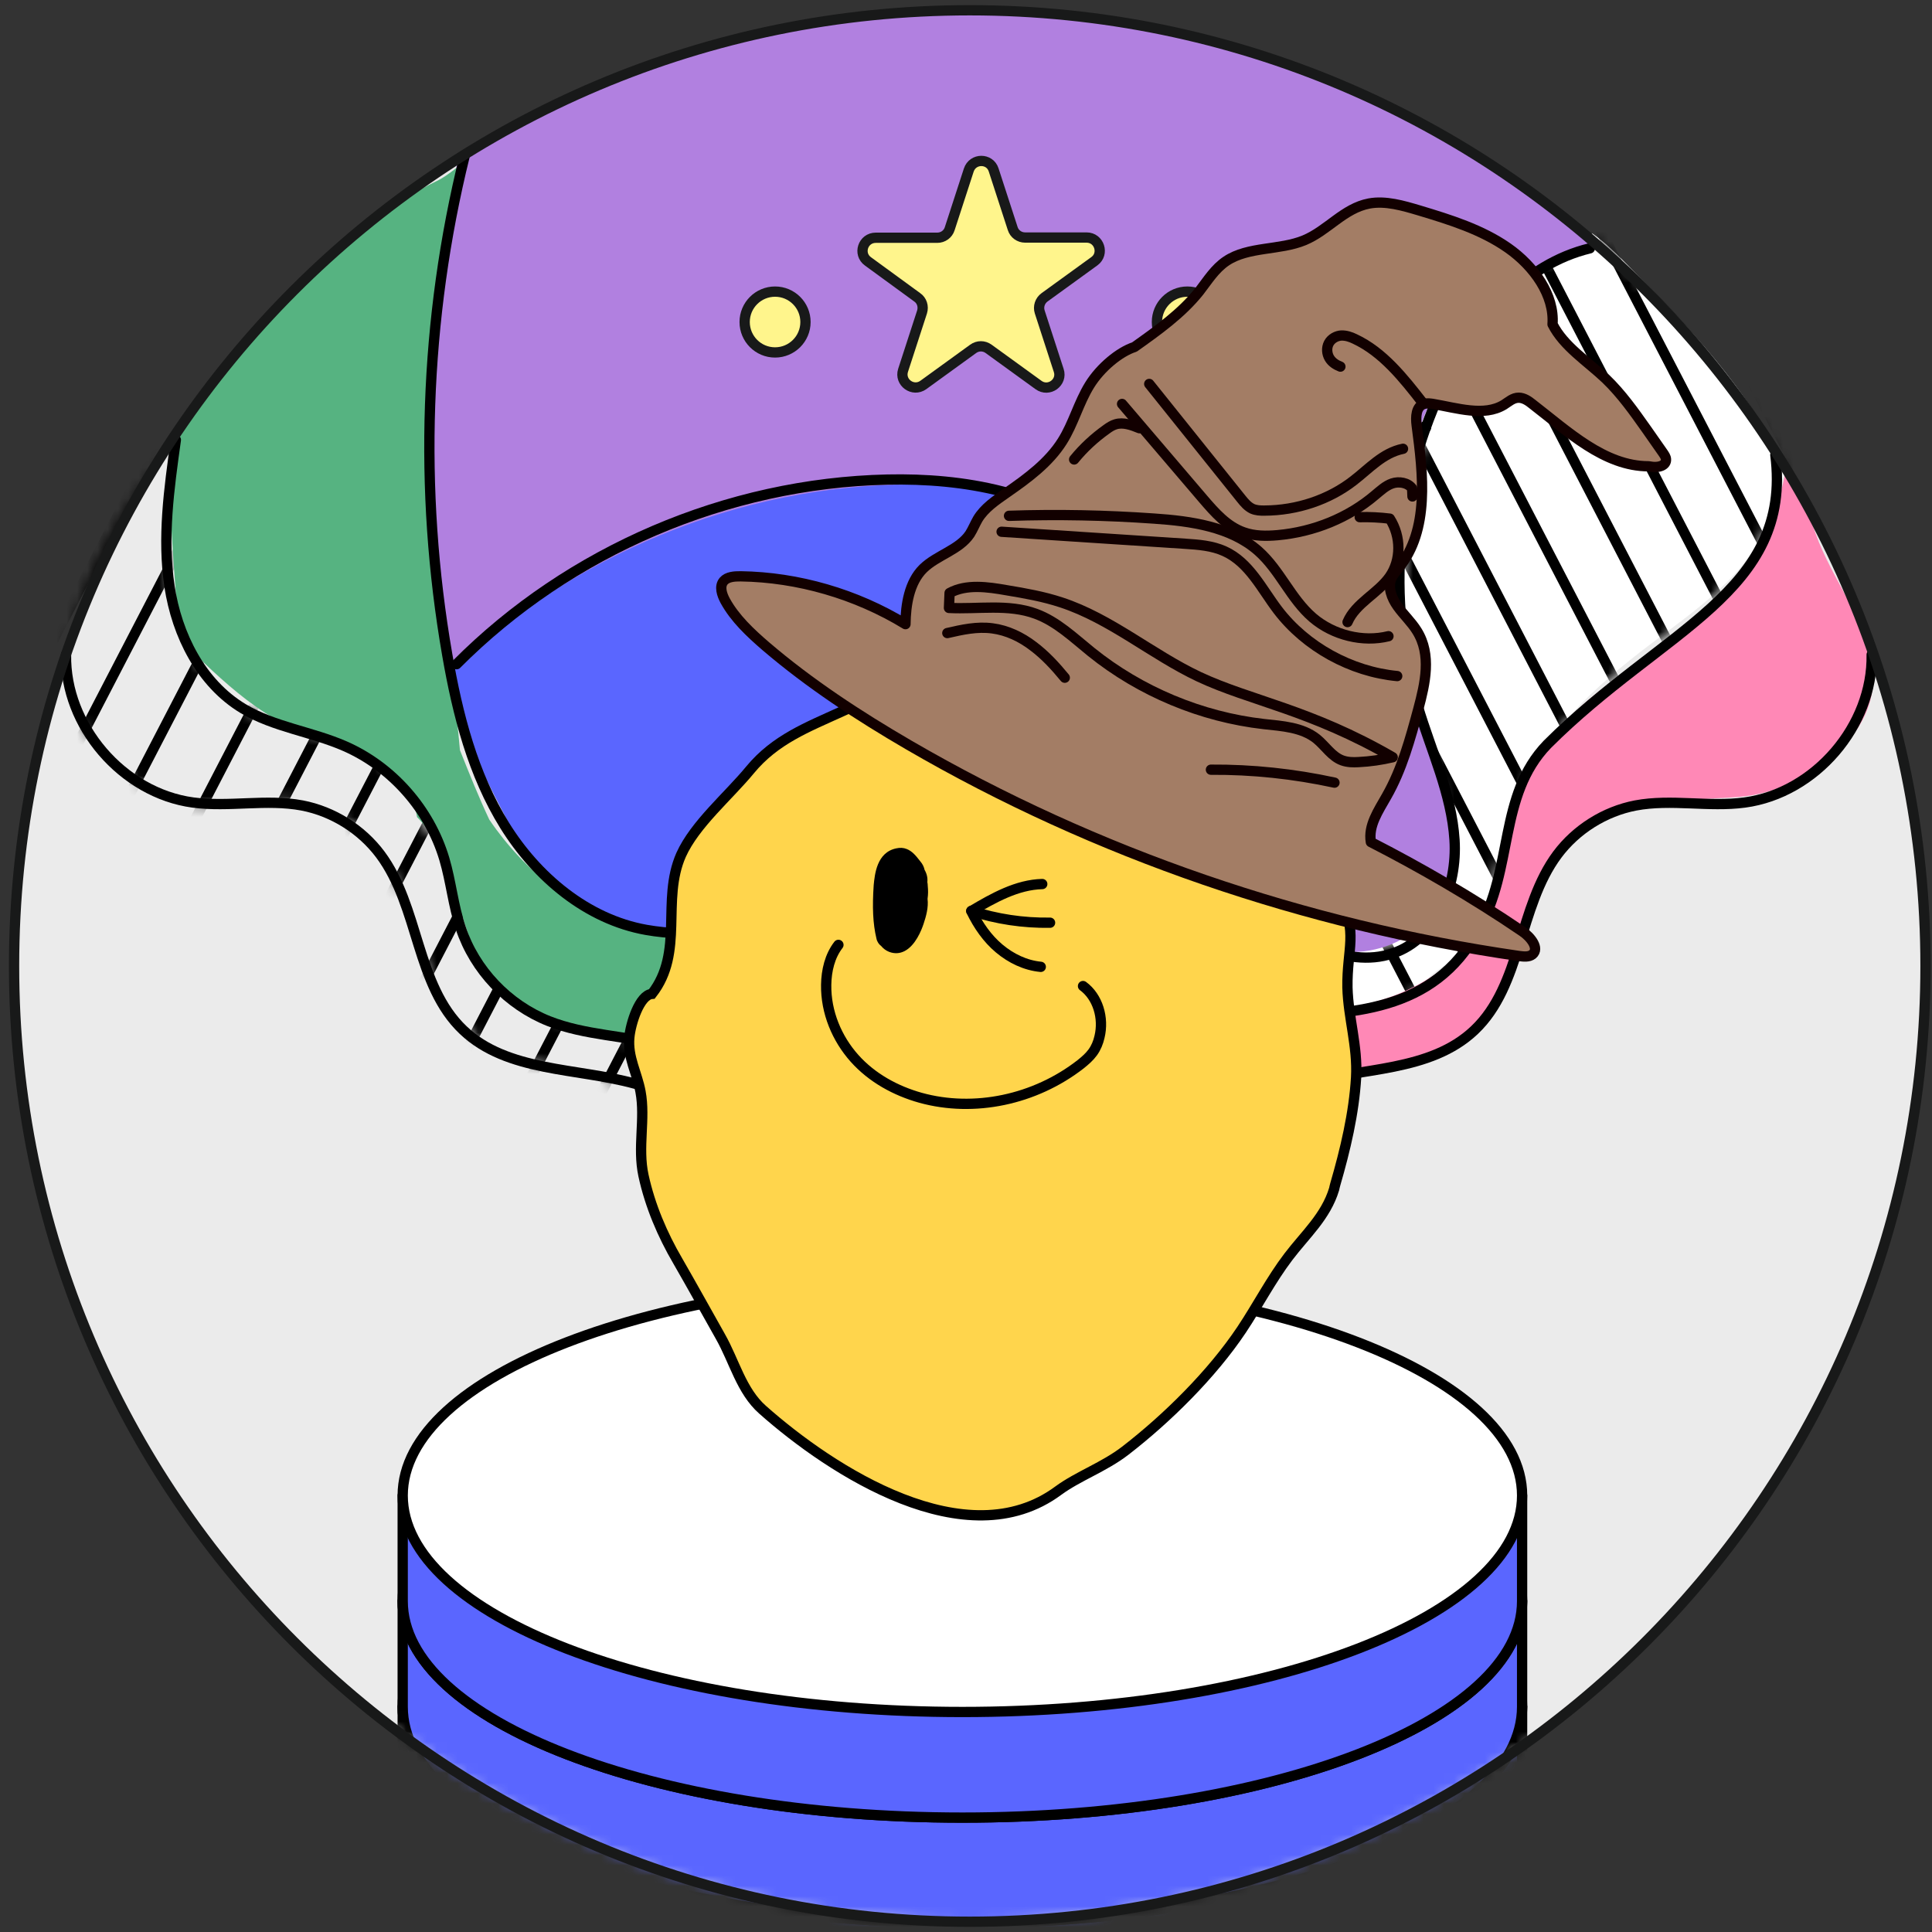 <svg width="188" height="188" viewBox="0 0 188 188" fill="none" xmlns="http://www.w3.org/2000/svg">
<rect x="0" y="0" width="188" height="188" fill="#333333" stroke="none"/>
<path d="M94 187C145.363 187 187 145.362 187 94C187 42.638 145.363 1 94 1C42.638 1 1 42.638 1 94C1 145.362 42.638 187 94 187Z" fill="#EBEBEB"/>
<path d="M118.909 33.905C120.544 33.905 121.869 32.58 121.869 30.945C121.869 29.311 120.544 27.986 118.909 27.986C117.275 27.986 115.95 29.311 115.95 30.945C115.95 32.58 117.275 33.905 118.909 33.905Z" fill="#FFF58C" stroke="#181919" stroke-miterlimit="10" stroke-linecap="round" stroke-linejoin="round"/>
<path d="M78.791 33.905C80.425 33.905 81.75 32.58 81.75 30.945C81.75 29.311 80.425 27.986 78.791 27.986C77.156 27.986 75.831 29.311 75.831 30.945C75.831 32.58 77.156 33.905 78.791 33.905Z" fill="#FFF58C" stroke="#181919" stroke-miterlimit="10" stroke-linecap="round" stroke-linejoin="round"/>
<path d="M100.063 16.168L101.912 21.861C102.077 22.395 102.57 22.744 103.125 22.744H109.106C110.339 22.744 110.853 24.327 109.866 25.046L105.016 28.561C104.564 28.89 104.379 29.465 104.543 29.979L106.393 35.672C106.783 36.843 105.427 37.83 104.42 37.09L99.569 33.576C99.117 33.247 98.521 33.247 98.069 33.576L93.219 37.09C92.212 37.809 90.876 36.843 91.246 35.672L93.095 29.979C93.26 29.445 93.075 28.869 92.623 28.561L87.772 25.046C86.765 24.327 87.279 22.744 88.533 22.744H94.513C95.068 22.744 95.562 22.395 95.726 21.861L97.576 16.168C98.028 14.976 99.693 14.976 100.063 16.168Z" fill="#FFF58C" stroke="#181919" stroke-miterlimit="10" stroke-linecap="round" stroke-linejoin="round"/>
<path d="M118.909 33.905C120.544 33.905 121.869 32.58 121.869 30.945C121.869 29.311 120.544 27.986 118.909 27.986C117.275 27.986 115.95 29.311 115.95 30.945C115.95 32.58 117.275 33.905 118.909 33.905Z" fill="#FFF58C" stroke="#181919" stroke-miterlimit="10" stroke-linecap="round" stroke-linejoin="round"/>
<path d="M78.791 33.905C80.425 33.905 81.75 32.58 81.75 30.945C81.75 29.311 80.425 27.986 78.791 27.986C77.156 27.986 75.831 29.311 75.831 30.945C75.831 32.58 77.156 33.905 78.791 33.905Z" fill="#FFF58C" stroke="#181919" stroke-miterlimit="10" stroke-linecap="round" stroke-linejoin="round"/>
<path d="M100.063 16.168L101.912 21.861C102.077 22.395 102.57 22.744 103.125 22.744H109.106C110.339 22.744 110.853 24.327 109.866 25.046L105.016 28.561C104.564 28.89 104.379 29.465 104.543 29.979L106.393 35.672C106.783 36.843 105.427 37.83 104.42 37.09L99.569 33.576C99.117 33.247 98.521 33.247 98.069 33.576L93.219 37.09C92.212 37.809 90.876 36.843 91.246 35.672L93.095 29.979C93.26 29.445 93.075 28.869 92.623 28.561L87.772 25.046C86.765 24.327 87.279 22.744 88.533 22.744H94.513C95.068 22.744 95.562 22.395 95.726 21.861L97.576 16.168C98.028 14.976 99.693 14.976 100.063 16.168Z" fill="#FFF58C" stroke="#181919" stroke-miterlimit="10" stroke-linecap="round" stroke-linejoin="round"/>
<mask id="mask0_645_3661" style="mask-type:luminance" maskUnits="userSpaceOnUse" x="6" y="43" width="72" height="73">
<path d="M75.502 115.333C75.235 114.45 74.475 113.833 73.755 113.258C72.686 112.394 71.618 111.552 70.549 110.689C69.295 109.682 68.042 108.674 66.644 107.873C61.855 105.078 56.059 104.811 50.798 103.064C49.092 102.488 47.427 101.769 46.03 100.638C43.214 98.398 41.734 94.884 40.583 91.472C39.432 88.06 38.446 84.484 36.247 81.627C34.192 80.189 32.198 78.709 29.855 78.133C25.909 77.168 21.716 78.956 17.75 78.072C16.681 77.825 15.633 77.373 14.626 76.818C10.063 74.331 6.507 69.707 6.014 64.528C7.884 56.615 11.584 49.257 16.722 43.688C16.27 48.394 15.797 53.162 16.722 57.807C17.647 62.431 20.134 66.994 24.285 69.234C28.642 71.598 34.418 71.331 37.829 74.907C38.651 75.77 39.248 76.777 39.864 77.805C41.714 80.908 43.584 84.032 44.858 87.403C45.639 89.478 46.215 91.678 47.366 93.568C48.804 95.953 51.147 97.802 53.922 98.624C55.093 100.31 57.395 100.68 59.43 100.926C62.533 101.296 65.699 101.748 68.494 103.187C70.611 104.276 72.399 105.9 74.063 107.585C75.235 108.757 77.783 111.244 77.927 112.949C78.03 113.956 76.365 113.956 75.502 115.333Z" fill="white"/>
</mask>
<g mask="url(#mask0_645_3661)">
<path d="M6.179 1.575L-20.622 53.285" stroke="black" stroke-miterlimit="10"/>
<path d="M10.618 7.7L-16.183 59.41" stroke="black" stroke-miterlimit="10"/>
<path d="M15.057 13.845L-11.743 65.535" stroke="black" stroke-miterlimit="10"/>
<path d="M19.497 19.97L-7.304 71.68" stroke="black" stroke-miterlimit="10"/>
<path d="M23.936 26.095L-2.865 77.805" stroke="black" stroke-miterlimit="10"/>
<path d="M28.376 32.219L1.575 83.929" stroke="black" stroke-miterlimit="10"/>
<path d="M32.815 38.364L6.014 90.054" stroke="black" stroke-miterlimit="10"/>
<path d="M37.254 44.489L10.454 96.199" stroke="black" stroke-miterlimit="10"/>
<path d="M41.693 50.614L14.893 102.324" stroke="black" stroke-miterlimit="10"/>
<path d="M46.133 56.738L19.311 108.448" stroke="black" stroke-miterlimit="10"/>
<path d="M50.572 62.883L23.751 114.573" stroke="black" stroke-miterlimit="10"/>
<path d="M55.011 69.008L28.19 120.718" stroke="black" stroke-miterlimit="10"/>
<path d="M59.45 75.133L32.629 126.843" stroke="black" stroke-miterlimit="10"/>
<path d="M63.89 81.278L37.069 132.967" stroke="black" stroke-miterlimit="10"/>
<path d="M68.329 87.403L41.508 139.113" stroke="black" stroke-miterlimit="10"/>
<path d="M72.769 93.527L45.948 145.237" stroke="black" stroke-miterlimit="10"/>
<path d="M77.208 99.652L50.387 151.362" stroke="black" stroke-miterlimit="10"/>
<path d="M81.647 105.797L54.827 157.486" stroke="black" stroke-miterlimit="10"/>
<path d="M86.066 111.922L59.266 163.632" stroke="black" stroke-miterlimit="10"/>
</g>
<path d="M140.181 94.206C142.688 92.541 144.148 89.684 145.031 86.827C145.936 83.95 146.367 80.949 147.415 78.134C149.841 71.639 155.225 66.727 160.775 62.555C165.173 59.246 170.023 55.937 172.037 50.819C172.695 49.134 173.003 47.325 173.846 45.743C170.167 37.81 164.268 31.767 158.493 25.91C157.383 24.779 156.253 23.649 154.958 22.724C150.128 24.594 146.203 28.294 143.428 32.569C140.654 36.844 138.907 41.694 137.242 46.524C136.79 47.86 136.317 49.237 136.358 50.655C136.399 52.176 136.995 53.717 136.564 55.176C135.557 60.644 135.947 66.357 138.352 71.228C138.968 72.461 139.708 73.674 139.975 75.01C140.181 76.017 140.14 77.065 140.304 78.093C140.489 79.182 140.921 80.23 141.085 81.34C141.537 84.464 139.708 87.485 137.55 89.807C136.851 90.547 136.112 91.267 135.166 91.678C132.823 92.705 130.172 91.472 127.808 90.465C123.677 88.718 119.197 87.588 114.696 87.773C110.195 87.958 105.694 89.54 102.406 92.603C100.474 94.411 99.035 96.672 97.781 99.015C96.343 101.707 95.13 104.544 94.267 107.894C95.089 107.955 95.952 107.462 96.733 107.75C96.959 107.832 97.144 107.976 97.37 108.037C97.658 108.14 97.966 108.099 98.275 108.099C99.651 108.058 101.049 108.407 102.426 109.641C103.618 106.352 105.756 103.434 108.53 101.317C109.414 100.639 110.38 100.043 111.428 99.632C112.949 99.056 114.614 98.912 116.237 98.789C121.047 98.419 125.856 98.152 130.686 97.967C132.433 97.905 134.221 97.844 135.886 97.268C137.591 96.734 138.701 95.192 140.181 94.206Z" fill="white"/>
<mask id="mask1_645_3661" style="mask-type:luminance" maskUnits="userSpaceOnUse" x="94" y="23" width="80" height="87">
<path d="M140.181 94.493C142.688 92.829 144.148 89.972 145.031 87.115C145.936 84.238 146.367 81.237 147.415 78.421C149.841 71.927 155.225 67.015 160.775 62.842C165.173 59.533 170.023 56.224 172.037 51.107C172.695 49.422 173.003 47.613 173.846 46.031C170.167 38.097 164.268 32.055 158.493 26.197C157.383 25.067 156.253 23.937 154.958 23.012C150.128 24.882 146.203 28.581 143.428 32.856C140.654 37.131 138.907 41.982 137.242 46.812C136.79 48.147 136.317 49.524 136.358 50.943C136.399 52.463 136.995 54.005 136.564 55.464C135.557 60.931 135.947 66.645 138.352 71.516C138.968 72.749 139.708 73.961 139.975 75.297C140.181 76.304 140.14 77.353 140.304 78.38C140.489 79.469 140.921 80.518 141.085 81.627C141.537 84.751 139.708 87.773 137.55 90.095C136.851 90.835 136.112 91.554 135.166 91.965C132.823 92.993 130.172 91.76 127.808 90.753C123.677 89.006 119.197 87.875 114.696 88.06C110.195 88.245 105.694 89.828 102.406 92.89C100.474 94.699 99.035 96.96 97.781 99.302C96.343 101.995 95.13 104.831 94.267 108.181C95.089 108.243 95.952 107.75 96.733 108.037C96.959 108.12 97.144 108.263 97.37 108.325C97.658 108.428 97.966 108.387 98.275 108.387C99.651 108.346 101.049 108.695 102.426 109.928C103.618 106.64 105.756 103.721 108.53 101.604C109.414 100.926 110.38 100.33 111.428 99.919C112.949 99.344 114.614 99.2 116.237 99.076C121.047 98.707 125.856 98.439 130.686 98.254C132.433 98.193 134.221 98.131 135.886 97.556C137.591 97.021 138.701 95.48 140.181 94.493Z" fill="white"/>
</mask>
<g mask="url(#mask1_645_3661)">
<path d="M172.716 0.342L199.516 52.052" stroke="black" stroke-miterlimit="10"/>
<path d="M168.236 5.419L195.057 57.129" stroke="black" stroke-miterlimit="10"/>
<path d="M163.755 10.495L190.576 62.185" stroke="black" stroke-miterlimit="10"/>
<path d="M159.295 15.572L186.095 67.261" stroke="black" stroke-miterlimit="10"/>
<path d="M154.815 20.627L181.636 72.338" stroke="black" stroke-miterlimit="10"/>
<path d="M150.354 25.704L177.155 77.414" stroke="black" stroke-miterlimit="10"/>
<path d="M145.874 30.78L172.674 82.491" stroke="black" stroke-miterlimit="10"/>
<path d="M141.394 35.857L168.215 87.567" stroke="black" stroke-miterlimit="10"/>
<path d="M136.934 40.933L163.734 92.643" stroke="black" stroke-miterlimit="10"/>
<path d="M132.453 46.01L159.274 97.699" stroke="black" stroke-miterlimit="10"/>
<path d="M127.973 51.086L154.794 102.776" stroke="black" stroke-miterlimit="10"/>
<path d="M123.513 56.142L150.314 107.852" stroke="black" stroke-miterlimit="10"/>
<path d="M119.032 61.218L145.853 112.929" stroke="black" stroke-miterlimit="10"/>
<path d="M114.573 66.295L141.373 118.005" stroke="black" stroke-miterlimit="10"/>
<path d="M110.092 71.372L136.892 123.082" stroke="black" stroke-miterlimit="10"/>
<path d="M105.611 76.448L132.432 128.158" stroke="black" stroke-miterlimit="10"/>
<path d="M101.152 81.524L127.952 133.214" stroke="black" stroke-miterlimit="10"/>
<path d="M96.671 86.58L123.472 138.29" stroke="black" stroke-miterlimit="10"/>
<path d="M92.191 91.657L119.012 143.367" stroke="black" stroke-miterlimit="10"/>
<path d="M87.731 96.733L114.531 148.443" stroke="black" stroke-miterlimit="10"/>
<path d="M83.251 101.81L110.072 153.52" stroke="black" stroke-miterlimit="10"/>
</g>
<path d="M84.771 109.702C86.23 109.353 87.689 108.983 89.005 108.613C87.874 105.345 86.785 102.015 86.539 98.583C86.292 95.13 87.011 91.513 89.149 88.8C92.232 84.916 97.472 83.683 101.871 81.381C105.755 79.346 109.126 76.325 111.551 72.687C113.236 70.159 114.531 67.138 114.038 64.137C113.75 62.39 112.887 60.787 112.003 59.246C109.763 55.3 107.05 51.127 102.631 49.956C95.499 46.277 87.011 46.688 79.037 47.613C75.564 48.024 72.111 48.497 68.761 49.463C60.17 51.95 52.791 57.416 45.639 62.76C45.125 63.151 44.591 63.562 44.324 64.158C44.098 64.671 44.118 65.267 44.159 65.843C44.57 70.508 46.749 74.783 48.907 78.956C50.12 81.299 51.353 83.662 53.223 85.512C55.278 87.546 57.971 88.821 60.684 89.828C63.746 90.938 66.911 91.739 70.117 92.232C71.823 92.479 73.591 92.664 75.07 93.548C76.386 94.349 77.331 95.624 78.215 96.877C80.743 100.453 84.011 110.051 84.011 110.051L84.771 109.702Z" fill="#5A66FF"/>
<path d="M140.345 76.078C139.585 76.181 138.804 76.243 138.002 76.243C128.404 76.243 120.635 68.474 120.635 58.876C120.635 49.278 128.404 41.509 138.002 41.509C138.352 41.509 138.393 41.591 138.763 41.611" stroke="black" stroke-miterlimit="10" stroke-linecap="round" stroke-linejoin="round"/>
<path d="M155.205 23.854C146.203 27.574 139.195 35.837 137.016 45.332C134.283 57.273 138.825 69.481 141.825 81.36C141.764 84.505 140.715 87.608 138.64 89.725C136.543 91.842 133.46 92.911 130.501 92.582C126.699 92.13 123.493 89.561 119.773 88.677C116.751 87.958 113.566 88.43 110.524 89.109C108.119 89.663 105.715 90.362 103.618 91.678C98.131 95.11 95.87 102.077 95.747 108.551C93.547 107.996 91.718 108.243 90.095 108.962C87.669 107.38 87.156 104.626 86.847 102.139C86.293 98.028 85.84 93.507 88.081 90.033C89.807 87.362 92.787 85.82 95.623 84.402C98.994 82.717 102.365 81.031 105.735 79.367C108.016 78.236 110.359 77.024 111.921 75.01C113.607 72.81 114.1 69.933 114.1 67.159C114.1 63.582 113.319 59.945 111.449 56.903C109.188 53.224 105.468 50.573 101.419 49.072C97.37 47.572 92.993 47.14 88.677 47.14C72.029 47.181 55.484 53.984 43.626 65.658C41.488 55.012 41.755 45.537 42.063 36.289C42.29 28.992 42.577 21.511 44.838 14.893C69.131 -0.295 100.72 -3.172 127.603 7.042C137.694 11.441 147.231 17.175 155.205 23.854Z" fill="#B180E0"/>
<path d="M182.252 66.254C182.293 61.383 178.819 57.273 176.99 52.751C176.004 50.305 175.469 47.613 173.805 45.578C172.962 50.264 170.804 55.403 167.331 58.506C163.857 61.609 159.808 63.993 156.13 66.85C152.451 69.707 149.018 73.16 147.436 77.537C146.018 81.484 146.162 85.943 144.271 89.684C142.503 93.178 139.091 95.624 135.433 96.96C131.754 98.296 127.808 98.665 123.903 98.83C119.752 99.015 115.518 99.035 111.633 100.454C107.728 101.872 104.173 105.037 103.125 109.127C106.557 110.874 109.784 113.032 112.723 115.498C115.723 112.23 119.669 108.037 123.821 106.455C126.061 105.592 130.048 104.708 130.048 104.708C130.048 104.708 135.187 104.03 137.776 103.249C139.914 102.591 141.661 101.604 143.305 100.063C147.703 95.994 147.271 89.417 150.58 84.423C152.266 81.853 154.999 80.106 157.918 79.12C160.836 78.133 163.919 77.846 166.981 77.681C168.482 77.599 169.982 77.558 171.421 77.188C176.661 75.934 182.211 71.475 182.252 66.254Z" fill="#FF88B6"/>
<path d="M42.68 17.524C33.103 22.19 25.663 30.349 19.435 39.002C18.367 40.481 17.319 42.023 16.825 43.791C16.352 45.476 16.435 47.264 16.538 49.031C16.702 51.95 16.887 54.848 17.113 57.766C17.216 59.205 17.36 60.705 17.976 62C18.593 63.295 19.641 64.322 20.689 65.288C22.806 67.241 25.067 69.111 27.636 70.427C30.123 71.701 32.836 72.441 35.322 73.694C37.809 74.948 40.173 76.859 40.584 79.511C44.879 83.786 44.222 91.267 48.25 95.788C50.614 98.46 54.251 99.632 57.745 100.31C61.26 100.988 64.877 101.296 68.165 102.694C72.933 104.749 76.612 109.188 77.763 114.553C78.318 113.237 79.469 112.271 80.702 111.573C81.936 110.874 83.292 110.422 84.546 109.517C81.442 104.503 80.62 97.823 75.893 94.308C71.947 91.349 66.542 91.596 61.773 90.321C56.101 88.8 51.086 84.875 47.613 79.757C46.606 77.62 45.722 75.421 44.756 72.996C44.016 63.973 41.406 55.115 41.447 46.051C41.468 42.681 41.858 39.31 42.249 35.939C43.05 29.095 43.852 22.21 45.455 15.51C44.448 16.332 43.441 17.134 42.68 17.524Z" fill="#56B381"/>
<path d="M6.425 63.706C6.302 70.611 11.913 77.167 18.777 78.092C22.292 78.565 25.909 77.722 29.403 78.38C32.404 78.956 35.178 80.703 37.007 83.148C40.81 88.245 40.46 95.87 45.085 100.248C49.38 104.317 56.06 103.886 61.773 105.448C67.405 106.969 72.399 110.709 75.461 115.662" stroke="black" stroke-miterlimit="10" stroke-linecap="round" stroke-linejoin="round"/>
<path d="M182.129 63.706C182.252 70.611 176.641 77.167 169.777 78.092C166.262 78.565 162.645 77.722 159.151 78.38C156.15 78.956 153.376 80.703 151.547 83.148C147.744 88.245 148.094 95.87 143.469 100.248C139.174 104.317 132.494 103.886 126.781 105.448C121.149 106.969 116.155 110.709 113.093 115.662" stroke="black" stroke-miterlimit="10" stroke-linecap="round" stroke-linejoin="round"/>
<path d="M95.109 107.112C95.438 101.029 98.767 95.171 103.803 91.76C108.838 88.348 115.497 87.423 121.272 89.355C126.02 90.938 130.809 94.37 135.536 92.767C139.811 91.328 141.825 86.211 141.537 81.73C141.249 77.229 139.256 73.036 137.961 68.72C134.837 58.321 135.844 46.75 140.695 37.029C143.613 31.171 148.34 25.704 154.711 24.163" stroke="black" stroke-miterlimit="10" stroke-linecap="round" stroke-linejoin="round"/>
<path d="M172.756 44.263C174.442 57.622 161.843 61.157 150.56 72.44C145.75 77.435 147.333 84.525 143.839 90.527C135.145 106.578 111.572 91.082 103.125 107.935" stroke="black" stroke-miterlimit="10" stroke-linecap="round" stroke-linejoin="round"/>
<path d="M45.208 15.202C41.303 31.027 40.727 47.654 43.523 63.726C44.53 69.522 46.01 75.338 49.113 80.333C52.216 85.327 57.108 89.458 62.883 90.486C65.041 90.876 67.261 90.814 69.398 91.308C73.303 92.212 76.612 94.904 78.955 98.131C81.298 101.358 82.757 105.16 83.99 108.962" stroke="black" stroke-miterlimit="10" stroke-linecap="round" stroke-linejoin="round"/>
<path d="M17.113 42.804C16.455 47.531 15.777 52.34 16.496 57.067C17.215 61.794 19.558 66.48 23.648 68.947C26.669 70.755 30.307 71.187 33.554 72.605C38.158 74.619 41.796 78.75 43.235 83.58C43.892 85.799 44.098 88.122 44.838 90.321C46.194 94.39 49.421 97.782 53.408 99.364C56.943 100.762 60.869 100.762 64.548 101.748C70.364 103.31 75.399 107.523 77.968 112.949" stroke="black" stroke-miterlimit="10" stroke-linecap="round" stroke-linejoin="round"/>
<path d="M44.427 64.631C55.402 53.594 70.755 47.017 86.333 46.668C93.794 46.503 101.666 47.901 107.4 52.69C113.134 57.458 115.908 66.295 112.106 72.728C106.598 82.018 91.102 82.182 87.073 92.192C84.977 97.432 86.971 103.31 88.985 108.592" stroke="black" stroke-miterlimit="10" stroke-linecap="round" stroke-linejoin="round"/>
<path d="M115.539 34.295C117.173 34.295 118.498 32.97 118.498 31.335C118.498 29.701 117.173 28.376 115.539 28.376C113.904 28.376 112.579 29.701 112.579 31.335C112.579 32.97 113.904 34.295 115.539 34.295Z" fill="#FFF58C" stroke="#181919" stroke-miterlimit="10" stroke-linecap="round" stroke-linejoin="round"/>
<path d="M75.42 34.295C77.055 34.295 78.38 32.97 78.38 31.335C78.38 29.701 77.055 28.376 75.42 28.376C73.786 28.376 72.461 29.701 72.461 31.335C72.461 32.97 73.786 34.295 75.42 34.295Z" fill="#FFF58C" stroke="#181919" stroke-miterlimit="10" stroke-linecap="round" stroke-linejoin="round"/>
<path d="M96.692 16.538L98.542 22.231C98.706 22.765 99.2 23.114 99.754 23.114H105.735C106.968 23.114 107.482 24.697 106.496 25.416L101.645 28.931C101.193 29.26 101.008 29.835 101.173 30.349L103.022 36.042C103.413 37.214 102.056 38.2 101.049 37.46L96.199 33.946C95.747 33.617 95.151 33.617 94.698 33.946L89.848 37.46C88.841 38.179 87.505 37.214 87.875 36.042L89.725 30.349C89.889 29.815 89.704 29.239 89.252 28.931L84.463 25.437C83.456 24.718 83.97 23.135 85.224 23.135H91.205C91.76 23.135 92.253 22.786 92.417 22.251L94.267 16.558C94.657 15.366 96.322 15.366 96.692 16.538Z" fill="#FFF58C" stroke="#181919" stroke-miterlimit="10" stroke-linecap="round" stroke-linejoin="round"/>
<mask id="mask2_645_3661" style="mask-type:luminance" maskUnits="userSpaceOnUse" x="1" y="1" width="187" height="186">
<path d="M94.369 187C145.732 187 187.369 145.362 187.369 94C187.369 42.638 145.732 1 94.369 1C43.007 1 1.369 42.638 1.369 94C1.369 145.362 43.007 187 94.369 187Z" fill="white"/>
</mask>
<g mask="url(#mask2_645_3661)">
<path d="M141.188 166.078C131.878 159.645 114.079 155.288 93.65 155.288C73.221 155.288 55.422 159.645 46.112 166.078H39.186V176.354C39.186 187.987 63.561 197.42 93.65 197.42C123.739 197.42 148.114 187.987 148.114 176.354V166.078H141.188Z" fill="#5A66FF" stroke="black" stroke-miterlimit="10" stroke-linecap="round" stroke-linejoin="round"/>
<path d="M93.65 187.144C123.73 187.144 148.114 177.712 148.114 166.078C148.114 154.443 123.73 145.011 93.65 145.011C63.57 145.011 39.186 154.443 39.186 166.078C39.186 177.712 63.57 187.144 93.65 187.144Z" fill="white" stroke="black" stroke-miterlimit="10" stroke-linecap="round" stroke-linejoin="round"/>
<path d="M141.188 155.801C131.878 149.368 114.079 145.011 93.65 145.011C73.221 145.011 55.422 149.368 46.112 155.801H39.186V166.078C39.186 177.71 63.561 187.144 93.65 187.144C123.739 187.144 148.114 177.71 148.114 166.078V155.801H141.188Z" fill="#5A66FF" stroke="black" stroke-miterlimit="10" stroke-linecap="round" stroke-linejoin="round"/>
<path d="M93.65 176.867C123.73 176.867 148.114 167.436 148.114 155.801C148.114 144.167 123.73 134.735 93.65 134.735C63.57 134.735 39.186 144.167 39.186 155.801C39.186 167.436 63.57 176.867 93.65 176.867Z" fill="white" stroke="black" stroke-miterlimit="10" stroke-linecap="round" stroke-linejoin="round"/>
<path d="M141.188 145.525C131.878 139.092 114.079 134.735 93.65 134.735C73.221 134.735 55.422 139.092 46.112 145.525H39.186V155.801C39.186 167.434 63.561 176.868 93.65 176.868C123.739 176.868 148.114 167.434 148.114 155.801V145.525H141.188Z" fill="#5A66FF" stroke="black" stroke-miterlimit="10" stroke-linecap="round" stroke-linejoin="round"/>
<path d="M93.65 166.591C123.73 166.591 148.114 157.16 148.114 145.525C148.114 133.89 123.73 124.459 93.65 124.459C63.57 124.459 39.186 133.89 39.186 145.525C39.186 157.16 63.57 166.591 93.65 166.591Z" fill="white" stroke="black" stroke-miterlimit="10" stroke-linecap="round" stroke-linejoin="round"/>
</g>
<path d="M94.369 187C145.732 187 187.369 145.362 187.369 94C187.369 42.638 145.732 1 94.369 1C43.007 1 1.369 42.638 1.369 94C1.369 145.362 43.007 187 94.369 187Z" stroke="#181919" stroke-miterlimit="10"/>
<path fill-rule="evenodd" clip-rule="evenodd" d="M129.926 115.272C130.912 111.881 131.755 108.325 131.96 104.831C132.125 101.789 131.2 99.056 131.118 96.096C131.056 92.335 132.207 90.671 130.337 87.238C129.617 85.923 129.35 84.155 128.549 82.922C127.644 81.566 125.98 81.031 124.767 80.066C122.979 78.647 121.746 76.654 120.019 75.174C118.334 73.735 116.217 73.386 114.429 72.153C113.114 71.248 112.805 69.604 111.798 68.433C110.668 67.138 108.962 66.521 107.544 65.617C100.104 60.952 89.252 65.864 81.915 69.234C78.585 70.755 75.441 71.947 72.995 74.907C70.919 77.435 67.611 80.209 66.275 83.189C64.322 87.608 66.603 92.664 63.438 96.713C62.226 96.816 61.362 99.611 61.239 100.947C61.054 102.858 62 104.441 62.328 106.229C62.822 108.88 62.02 111.634 62.616 114.388C63.253 117.327 64.466 120.163 65.946 122.691C67.343 125.117 68.72 127.603 70.097 130.049C71.454 132.433 72.132 135.352 74.208 137.181C80.928 143.141 94.041 151.67 102.981 145.052C104.913 143.634 107.441 142.751 109.496 141.168C113.566 138.023 117.923 133.728 120.821 129.391C122.383 127.048 123.678 124.521 125.384 122.28C127.007 120.143 129.021 118.375 129.823 115.703C129.843 115.58 129.885 115.436 129.926 115.272Z" fill="#FFD54C" stroke="black" stroke-miterlimit="10"/>
<path d="M85.285 91.328C85.347 91.636 85.532 91.904 85.737 92.047C85.963 92.315 86.21 92.5 86.519 92.623C87.053 92.829 87.567 92.787 88.039 92.541C89.088 91.986 89.663 90.527 89.868 89.91C90.115 89.17 90.362 88.307 90.259 87.464C90.321 87.033 90.321 86.642 90.28 86.231C90.28 86.067 90.259 85.943 90.239 85.841C90.28 85.43 90.197 85.039 89.971 84.649C89.91 84.361 89.786 84.094 89.56 83.826L89.478 83.724C89.129 83.272 88.759 82.819 88.224 82.614C87.916 82.491 87.587 82.47 87.217 82.552C85.306 82.943 85.121 85.101 85.018 86.128C84.874 88.266 84.936 89.869 85.285 91.328Z" fill="black"/>
<path d="M101.42 86.025C98.974 86.087 96.692 87.361 94.514 88.656C95.192 90.054 96.076 91.328 97.227 92.294C98.378 93.26 99.775 93.938 101.276 94.082" stroke="black" stroke-miterlimit="10" stroke-linecap="round" stroke-linejoin="round"/>
<path d="M94.514 88.636C96.98 89.437 99.57 89.828 102.18 89.787" stroke="black" stroke-miterlimit="10" stroke-linecap="round" stroke-linejoin="round"/>
<path d="M105.386 95.952C106.825 97.001 107.441 99.056 106.989 100.905C106.866 101.44 106.66 101.954 106.331 102.406C106.003 102.858 105.592 103.207 105.16 103.557C100.7 107.03 94.781 108.263 89.581 106.825C87.156 106.146 84.854 104.893 83.148 102.981C81.442 101.07 80.353 98.501 80.394 95.829C80.415 94.452 80.744 93.034 81.586 91.945" stroke="black" stroke-miterlimit="10" stroke-linecap="round" stroke-linejoin="round"/>
<path d="M133.397 81.942C133.122 80.342 134.13 78.897 134.918 77.498C136.421 74.87 137.224 71.916 138.013 68.996C138.679 66.509 139.327 63.71 137.881 61.395C137.349 60.534 136.591 59.838 136 59.012C135.408 58.186 135.022 57.145 135.401 56.277C135.565 55.902 135.859 55.585 136.108 55.268C139.106 51.549 138.493 46.212 137.854 41.391C137.746 40.574 137.78 39.534 138.591 39.3C138.87 39.219 139.16 39.265 139.431 39.303C141.781 39.701 144.413 40.567 146.347 39.385C146.805 39.098 147.225 38.693 147.797 38.7C148.281 38.709 148.727 39.005 149.102 39.311C152.564 41.979 156.107 45.373 160.424 45.373C161.48 45.591 162.157 45.259 162.116 44.693C162.105 44.465 161.952 44.257 161.818 44.056C161.287 43.297 160.755 42.538 160.224 41.778C159.019 40.076 157.804 38.348 156.261 36.863C154.446 35.138 152.167 33.716 151.074 31.555C151.283 28.747 149.29 25.91 146.729 24.121C144.167 22.333 141.126 21.389 138.133 20.487C136.526 20.008 134.82 19.505 133.228 19.803C130.767 20.269 129.205 22.425 126.929 23.377C124.523 24.374 121.466 23.971 119.339 25.393C118.216 26.14 117.506 27.309 116.695 28.354C114.981 30.504 112.668 32.15 110.388 33.769C108.945 34.234 107.086 35.753 106.022 37.478C104.958 39.203 104.456 41.214 103.374 42.931C102.064 45.015 100.008 46.529 97.944 47.959C96.892 48.696 95.795 49.433 95.147 50.509C94.876 50.978 94.671 51.497 94.381 51.958C93.347 53.514 91.183 54.008 89.833 55.324C88.468 56.674 88.133 58.859 88.111 60.735C83.303 57.803 77.644 56.162 72.078 56.081C71.461 56.075 70.776 56.121 70.412 56.55C69.984 57.072 70.241 57.854 70.572 58.465C71.508 60.172 72.999 61.573 74.527 62.89C78.799 66.541 83.532 69.643 88.421 72.489C106.658 83.094 127.056 90.019 147.815 93.028C148.276 93.087 148.781 93.146 149.124 92.87C149.823 92.283 148.938 91.166 148.131 90.632C143.235 87.296 138.048 84.32 133.397 81.942Z" fill="#5A66FF"/>
<path d="M133.397 81.942C133.122 80.342 134.13 78.897 134.918 77.498C136.421 74.87 137.224 71.916 138.013 68.996C138.679 66.509 139.327 63.71 137.881 61.395C137.349 60.534 136.591 59.838 136 59.012C135.408 58.186 135.022 57.145 135.401 56.277C135.565 55.902 135.859 55.585 136.108 55.268C139.106 51.549 138.493 46.212 137.854 41.391C137.746 40.574 137.78 39.534 138.591 39.3C138.87 39.219 139.16 39.265 139.431 39.303C141.781 39.701 144.413 40.567 146.347 39.385C146.805 39.098 147.225 38.693 147.797 38.7C148.281 38.709 148.727 39.005 149.102 39.311C152.564 41.979 156.107 45.373 160.424 45.373C161.48 45.591 162.157 45.259 162.116 44.693C162.105 44.465 161.952 44.257 161.818 44.056C161.287 43.297 160.755 42.538 160.224 41.778C159.019 40.076 157.804 38.348 156.261 36.863C154.446 35.138 152.167 33.716 151.074 31.555C151.283 28.747 149.29 25.91 146.729 24.121C144.167 22.333 141.126 21.389 138.133 20.487C136.526 20.008 134.82 19.505 133.228 19.803C130.767 20.269 129.205 22.425 126.929 23.377C124.523 24.374 121.466 23.971 119.339 25.393C118.216 26.14 117.506 27.309 116.695 28.354C114.981 30.504 112.668 32.15 110.388 33.769C108.945 34.234 107.086 35.753 106.022 37.478C104.958 39.203 104.456 41.214 103.374 42.931C102.064 45.015 100.008 46.529 97.944 47.959C96.892 48.696 95.795 49.433 95.147 50.509C94.876 50.978 94.671 51.497 94.381 51.958C93.347 53.514 91.183 54.008 89.833 55.324C88.468 56.674 88.133 58.859 88.111 60.735C83.303 57.803 77.644 56.162 72.078 56.081C71.461 56.075 70.776 56.121 70.412 56.55C69.984 57.072 70.241 57.854 70.572 58.465C71.508 60.172 72.999 61.573 74.527 62.89C78.799 66.541 83.532 69.643 88.421 72.489C106.658 83.094 127.056 90.019 147.815 93.028C148.276 93.087 148.781 93.146 149.124 92.87C149.823 92.283 148.938 91.166 148.131 90.632C143.235 87.296 138.048 84.32 133.397 81.942Z" fill="#A37D65" stroke="#120000" stroke-miterlimit="10" stroke-linecap="round" stroke-linejoin="round"/>
<path d="M138.468 39.227C136.553 36.768 134.572 34.26 131.832 32.981C131.43 32.785 130.988 32.633 130.515 32.649C130.062 32.674 129.549 32.937 129.303 33.397C129.058 33.858 129.117 34.431 129.359 34.841C129.6 35.25 129.998 35.505 130.433 35.675" stroke="#120000" stroke-miterlimit="10" stroke-linecap="round" stroke-linejoin="round"/>
<path d="M109.186 39.307C111.825 42.386 114.439 45.475 117.079 48.554C118.194 49.853 119.387 51.226 121.019 51.797C122.072 52.176 123.224 52.173 124.306 52.078C127.854 51.762 131.227 50.377 133.804 48.178C134.321 47.755 134.823 47.265 135.473 47.042C136.124 46.82 136.994 46.957 137.411 47.524C137.425 47.794 137.429 48.039 137.444 48.309" stroke="#120000" stroke-miterlimit="10" stroke-linecap="round" stroke-linejoin="round"/>
<path d="M111.83 37.36C114.812 41.075 117.804 44.816 120.786 48.532C121.087 48.907 121.407 49.29 121.864 49.51C122.236 49.672 122.649 49.691 123.05 49.684C126.222 49.67 129.312 48.628 131.688 46.787C133.22 45.612 134.559 44.068 136.526 43.67" stroke="#120000" stroke-miterlimit="10" stroke-linecap="round" stroke-linejoin="round"/>
<path d="M132.312 50.324C133.275 50.299 134.272 50.349 135.239 50.468C136.358 52.214 136.353 54.503 135.227 56.119C134.066 57.761 131.913 58.686 131.128 60.533" stroke="#120000" stroke-miterlimit="10" stroke-linecap="round" stroke-linejoin="round"/>
<path d="M110.877 41.668C110.126 41.36 109.304 41.062 108.565 41.286C108.234 41.385 107.955 41.567 107.694 41.757C106.508 42.597 105.433 43.588 104.522 44.71" stroke="#120000" stroke-miterlimit="10" stroke-linecap="round" stroke-linejoin="round"/>
<path d="M97.464 51.744C103.405 52.13 109.366 52.524 115.308 52.911C116.62 52.998 117.951 53.093 119.152 53.638C121.573 54.736 122.774 57.308 124.35 59.376C127.067 62.936 131.455 65.36 135.961 65.788" stroke="#120000" stroke-miterlimit="10" stroke-linecap="round" stroke-linejoin="round"/>
<path d="M98.185 50.194C102.882 50.036 107.6 50.131 112.304 50.462C115.873 50.704 119.755 51.245 122.44 53.614C124.562 55.495 125.592 58.256 127.748 60.111C129.748 61.816 132.626 62.526 135.11 61.908" stroke="#120000" stroke-miterlimit="10" stroke-linecap="round" stroke-linejoin="round"/>
<path d="M135.521 73.686C134.435 73.941 133.323 74.104 132.193 74.158C131.669 74.192 131.122 74.176 130.624 73.999C129.59 73.629 128.981 72.592 128.114 71.889C126.702 70.764 124.779 70.654 122.983 70.458C116.908 69.77 110.97 67.297 106.189 63.444C104.486 62.071 102.854 60.486 100.794 59.728C98.106 58.736 95.179 59.302 92.342 59.157C92.357 58.616 92.38 58.058 92.402 57.703C94.031 56.813 96.094 57.107 97.965 57.437C99.761 57.735 101.549 58.05 103.271 58.62C108.093 60.2 112.064 63.679 116.67 65.854C121.686 68.208 127.516 69.052 135.521 73.686Z" stroke="#120000" stroke-miterlimit="10" stroke-linecap="round" stroke-linejoin="round"/>
<path d="M92.182 61.602C93.61 61.273 95.083 60.943 96.566 61.145C98.013 61.331 99.385 61.991 100.545 62.883C101.712 63.758 102.701 64.84 103.612 65.947" stroke="#120000" stroke-miterlimit="10" stroke-linecap="round" stroke-linejoin="round"/>
<path d="M117.833 74.898C121.852 74.871 125.894 75.298 129.857 76.158Z" fill="#5A66FF"/>
<path d="M117.833 74.898C121.852 74.871 125.894 75.298 129.857 76.158" stroke="#120000" stroke-miterlimit="10" stroke-linecap="round" stroke-linejoin="round"/>
</svg>

